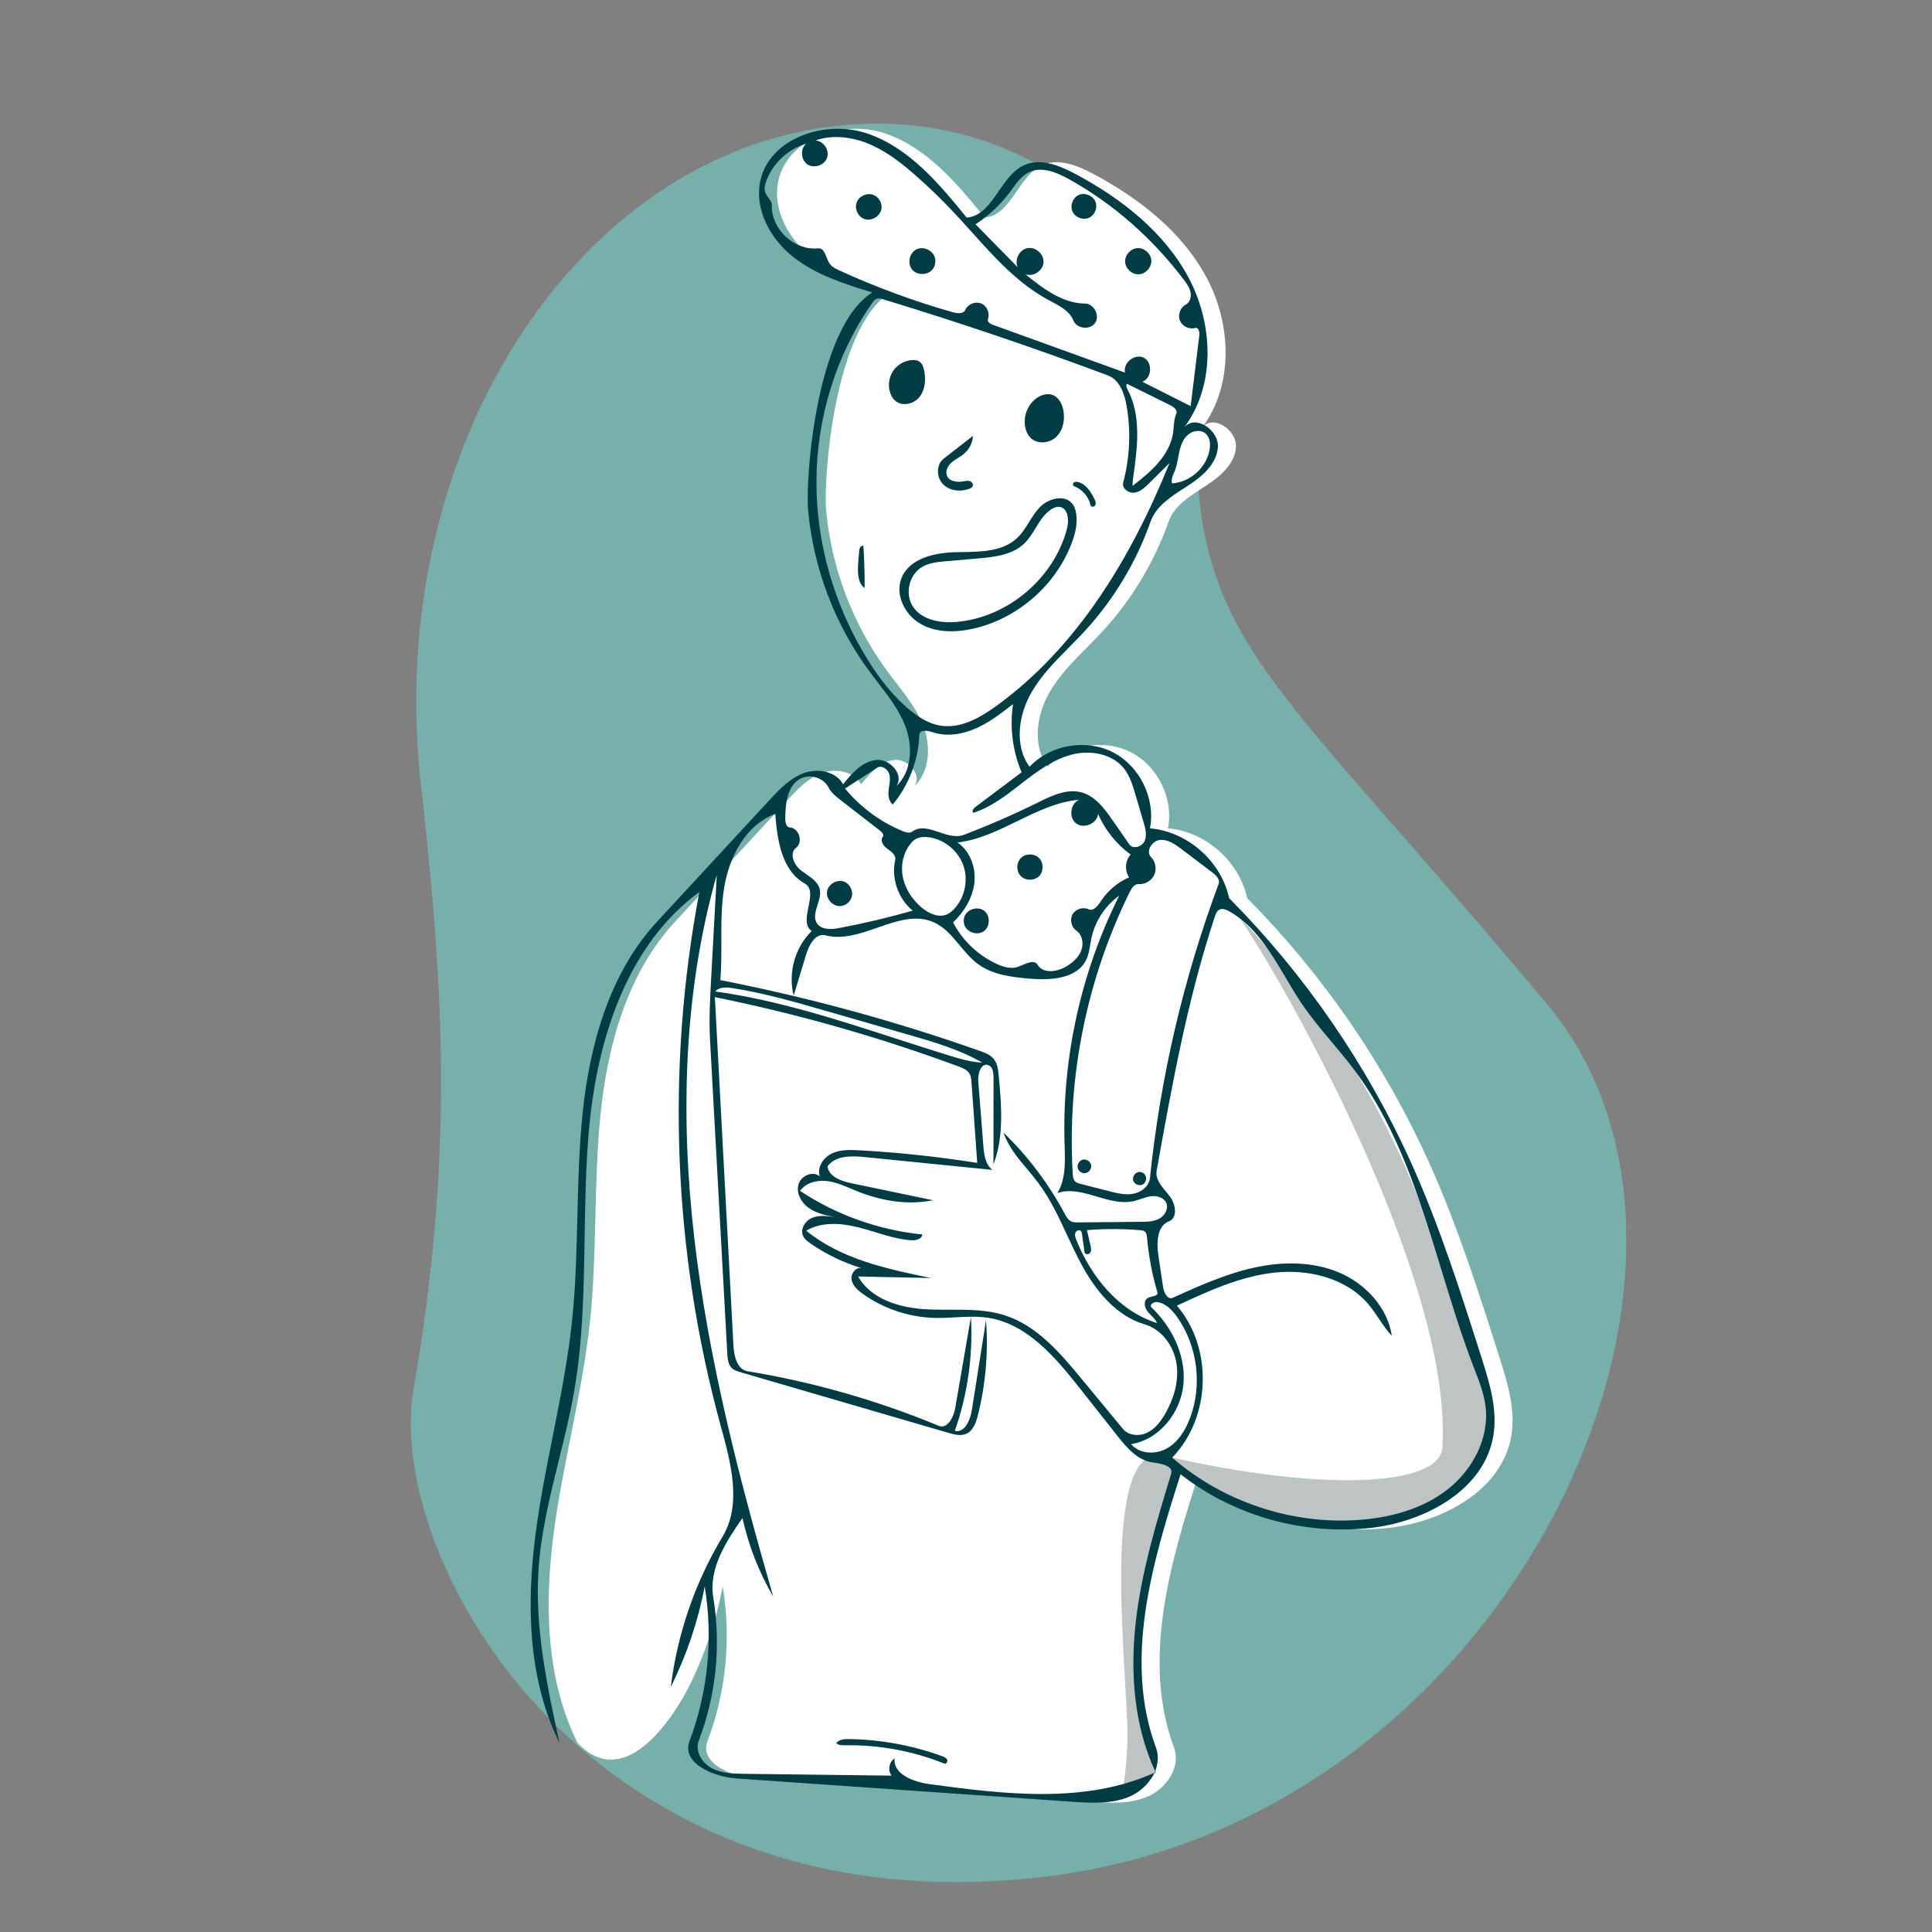 <svg width="250" height="250" viewBox="0 0 250 250" fill="none" xmlns="http://www.w3.org/2000/svg">
<rect x="0" y="0" width="250" height="250" fill="#808080" stroke="none"/>
<g id="Illustration/Order Placed">
<path id="Blob" fill-rule="evenodd" clip-rule="evenodd" d="M154.803 51.527C155.195 36.988 136.795 12.169 106.651 16.494C73.647 21.228 49.7 59.15 54.471 101.534L54.653 103.162C57.581 129.635 58.56 150.489 53.5 179.853C49.717 201.808 76.619 250.414 136.129 242.725C195.639 235.035 228.327 163.677 200.244 130.007C162.735 85.034 153.946 83.347 154.803 51.527Z" fill="#77B0AA"/>
<path id="Path" fill-rule="evenodd" clip-rule="evenodd" d="M119.462 93.914C118.441 91.286 116.507 89.141 114.833 86.873C110.356 80.809 107.58 73.504 106.9 65.998C106.537 61.991 107.916 42.434 115.205 37.846C111.606 36.738 107.916 35.582 104.964 33.245C102.012 30.907 99.924 27.085 100.718 23.404C101.92 17.834 109.155 15.442 114.552 17.273C119.949 19.104 123.831 23.736 127.423 28.161C130.857 27.871 131.71 22.811 134.847 21.382C136.963 20.419 139.423 21.407 141.474 22.501C147.444 25.686 153.035 30.052 156.192 36.037C159.348 42.021 159.622 49.833 155.6 55.274C157.065 53.597 160.101 55.683 159.927 57.903C159.754 60.123 157.792 61.734 155.92 62.94C154.048 64.145 151.955 65.395 151.215 67.496C149.353 72.784 146.394 77.682 142.581 81.791C140.251 84.302 137.576 86.561 135.848 89.518C134.12 92.475 133.542 96.45 135.558 99.219C138.238 96.366 142.858 95.564 146.343 97.346C149.828 99.128 151.882 103.343 151.139 107.186C155.995 107.603 160.358 111.45 161.379 116.216C171.225 126.141 179.268 137.851 184.998 150.603C188.635 158.698 191.336 167.176 194.028 175.632C195.082 178.94 196.148 182.406 195.561 185.829C194.37 192.779 186.83 196.873 179.827 197.696C171.108 198.72 162.022 196.177 155.102 190.774C151.406 202.269 147.716 214.826 151.918 226.146C152.818 228.57 151.018 231.324 148.667 232.401C146.317 233.478 143.611 233.321 141.031 233.142C126.572 232.139 112.113 231.137 97.654 230.135C94.624 229.925 90.482 228.142 91.554 225.301C93.949 218.955 94.634 211.973 93.516 205.283C92.664 209.789 91.186 214.175 89.137 218.278C89.137 218.278 81.92 233.142 74.722 225.514C70.62 217.225 70.443 207.519 71.654 198.35C72.865 189.181 75.368 180.209 76.347 171.012C77.299 162.053 76.793 152.987 77.725 144.026C78.657 135.064 81.232 125.887 87.349 119.271C92.189 114.037 97.028 108.803 101.868 103.569C103.171 102.16 104.544 100.702 106.346 100.041C108.148 99.38 110.503 99.801 111.43 101.481C112.572 100.06 113.909 98.528 115.722 98.338C117.536 98.148 119.428 100.37 118.264 101.773C120.351 99.878 120.483 96.541 119.462 93.914Z" fill="white"/>
<path id="Path_2" fill-rule="evenodd" clip-rule="evenodd" d="M158.045 116.216C167.892 126.141 175.934 137.851 181.664 150.603C185.301 158.698 188.002 167.176 190.695 175.632C191.749 178.94 192.815 182.406 192.228 185.829C191.036 192.779 183.497 196.873 176.494 197.696C167.774 198.72 159.248 195.646 152.328 190.243C148.631 201.739 144.382 214.826 148.584 226.146C148.965 227.172 149.959 228.332 149.535 229.324C148.958 230.676 146.69 231.779 145.334 232.401C144.977 232.564 145.93 229.183 145.888 224.219C145.818 215.772 142.276 186.426 150.613 188.365C170.973 193.1 186.324 192.366 186.646 187.315C188.28 161.671 157.024 111.45 158.045 116.216Z" fill="#BEC4C4"/>
<path id="Combined Shape" fill-rule="evenodd" clip-rule="evenodd" d="M117.128 93.914C116.328 91.854 114.966 90.09 113.608 88.332C113.234 87.847 112.861 87.363 112.499 86.873C108.023 80.809 105.247 73.504 104.567 65.998C104.204 61.991 105.582 42.434 112.871 37.846C109.273 36.738 105.582 35.582 102.631 33.245C99.679 30.907 97.59 27.085 98.384 23.404C99.587 17.834 106.822 15.442 112.218 17.273C117.615 19.104 121.497 23.736 125.089 28.161C126.981 28.001 128.089 26.394 129.228 24.744C130.156 23.398 131.104 22.024 132.513 21.382C134.629 20.419 137.089 21.407 139.141 22.501C145.11 25.686 150.702 30.052 153.858 36.037C157.015 42.021 157.288 49.833 153.266 55.274C154.731 53.597 157.767 55.683 157.594 57.903C157.42 60.123 155.459 61.734 153.587 62.94C153.487 63.004 153.387 63.068 153.286 63.133C151.495 64.281 149.582 65.507 148.882 67.496C147.019 72.784 144.061 77.682 140.247 81.791C139.627 82.459 138.983 83.109 138.338 83.76L138.338 83.76C136.561 85.554 134.782 87.348 133.514 89.518C131.786 92.475 131.209 96.45 133.225 99.219C135.905 96.366 140.525 95.564 144.01 97.346C147.495 99.128 149.549 103.343 148.805 107.186C153.661 107.603 158.024 111.45 159.045 116.216C168.892 126.141 176.934 137.851 182.664 150.603C186.301 158.698 189.002 167.176 191.695 175.632C192.748 178.94 193.815 182.406 193.228 185.829C192.036 192.779 184.497 196.873 177.494 197.696C168.774 198.72 159.689 196.177 152.769 190.774C149.072 202.269 145.382 214.826 149.584 226.146C149.956 227.148 149.867 228.206 149.468 229.179C146.732 223.233 146.231 216.446 146.963 209.939C147.7 203.379 149.629 197.019 151.549 190.703C151.868 189.655 150.204 189.379 149.12 189.23C147.194 188.966 145.796 187.325 144.592 185.8L139.694 179.596C136.534 175.592 132.89 171.295 127.848 170.52C126.45 170.305 125.035 170.383 123.618 170.461C122.755 170.509 121.891 170.557 121.029 170.538C117.683 170.467 114.366 169.365 111.642 167.421C110.989 166.955 110.326 166.371 110.192 165.58C110.061 164.807 110.759 163.901 111.501 164.098L111.553 164.114L111.533 164.107C111.522 164.104 111.511 164.101 111.501 164.098C109.14 163.386 106.893 162.302 104.866 160.897C104.492 160.639 104.112 160.351 103.919 159.94C103.503 159.05 104.192 157.961 105.099 157.586C106.006 157.21 107.033 157.347 108.004 157.49C106.846 157.255 105.651 157.005 104.68 156.33C103.709 155.655 103.014 154.437 103.314 153.294C103.615 152.15 105.191 151.443 106.079 152.223C105.692 151.068 106.532 149.789 107.631 149.266C108.73 148.742 110.004 148.783 111.22 148.85C116.322 149.132 121.409 149.676 126.454 150.481L125.715 140.101C125.685 139.678 125.649 139.235 125.419 138.878C125.125 138.42 124.581 138.202 124.071 138.013C113.801 134.209 103.236 131.201 92.502 129.027L94.906 174.078C94.98 175.459 95.365 177.211 96.73 177.436C105.21 178.832 113.529 181.207 121.468 184.5C122.583 184.963 123.398 183.402 123.604 182.212L125.638 170.422C125.92 175.406 125.207 180.445 123.553 185.154C124.818 185.452 125.55 183.78 125.753 182.496L127.59 170.845C127.903 174.975 127.542 179.156 126.525 183.171C126.292 184.093 125.937 185.113 125.075 185.514C124.345 185.854 123.49 185.634 122.718 185.408L95.855 177.575C95.433 177.451 94.992 177.318 94.679 177.009C94.213 176.549 94.149 175.831 94.113 175.177L91.878 134.555C91.733 131.922 91.877 129.282 92.021 126.649L92.757 113.163C88.434 128.394 88.025 144.539 89.847 160.266C91.668 175.994 95.669 191.384 100.053 206.598C98.209 203.443 96.862 199.998 96.077 196.429C93.933 199.498 91.683 202.996 92.294 206.689C93.322 212.892 92.667 219.365 90.418 225.236C89.904 226.575 90.827 228.12 92.09 228.799C93.353 229.478 94.85 229.512 96.284 229.53L115.372 229.767C114.846 229.098 115.036 227.989 115.755 227.535C115.562 229.609 118.223 230.586 120.288 230.867C130.041 232.193 140.409 233.437 149.373 229.398C148.775 230.687 147.64 231.802 146.334 232.401C143.983 233.478 141.277 233.321 138.698 233.142L95.321 230.135C92.291 229.925 88.148 228.142 89.221 225.301C91.616 218.955 92.3 211.973 91.183 205.283C90.33 209.789 88.852 214.175 86.804 218.278C87.644 211.428 89.941 204.759 93.497 198.844C96.029 194.634 94.57 189.276 93.27 184.539C87.114 162.109 86.159 138.268 90.503 115.418C81.233 122.194 77.363 134.219 76.263 145.649C75.803 150.428 75.727 155.24 75.651 160.049C75.546 166.742 75.44 173.429 74.3 180.013C73.779 183.021 73.044 185.994 72.31 188.964C71.15 193.657 69.991 198.345 69.68 203.158C69.194 210.675 70.796 218.152 72.389 225.514C68.287 217.225 68.11 207.519 69.321 198.35C69.876 194.142 70.704 189.975 71.532 185.81C72.508 180.898 73.484 175.988 74.013 171.012C74.493 166.5 74.603 161.961 74.713 157.421C74.821 152.948 74.929 148.474 75.391 144.026C76.323 135.064 78.899 125.887 85.016 119.271L99.534 103.569C100.837 102.16 102.211 100.702 104.013 100.041C105.815 99.38 108.17 99.801 109.097 101.481C110.239 100.06 111.576 98.528 113.389 98.338C115.202 98.148 117.095 100.37 115.931 101.773C118.017 99.878 118.149 96.541 117.128 93.914ZM149.373 229.398C149.406 229.326 149.438 229.253 149.468 229.179C149.49 229.228 149.513 229.276 149.535 229.324C149.481 229.349 149.427 229.373 149.373 229.398ZM192.237 182.027C192.728 186.12 190.533 190.235 187.277 192.764C184.02 195.293 179.851 196.404 175.738 196.686C167.078 197.281 158.227 194.312 151.677 188.616C156.705 183.462 156.986 174.409 152.287 168.954C156.329 167.073 160.463 165.166 164.895 164.679C169.327 164.192 174.191 165.368 177.072 168.771C177.565 169.352 177.991 169.987 178.416 170.62C178.939 171.399 179.461 172.177 180.105 172.855C179.547 169.165 176.671 166.083 173.228 164.643C169.784 163.204 165.867 163.236 162.224 164.046C158.581 164.856 155.149 166.4 151.747 167.935C151.101 168.226 150.617 167.295 150.511 166.594L149.902 162.527C149.65 160.851 149.677 158.657 151.256 158.042C152.442 157.579 152.131 155.77 151.346 154.768C151.215 154.6 151.074 154.431 150.932 154.261C150.225 153.414 149.483 152.525 149.67 151.482C151.66 140.403 153.661 129.28 157.202 118.596C157.312 118.265 157.445 117.906 157.747 117.732C158.155 117.495 158.67 117.7 159.08 117.931C162.397 119.806 164.38 123.155 166.358 126.497C167.056 127.676 167.754 128.855 168.509 129.968C169.675 131.684 171.01 133.272 172.346 134.862L172.346 134.862L172.346 134.862L172.346 134.862L172.346 134.862L172.346 134.862L172.346 134.862L172.346 134.862L172.346 134.862L172.346 134.862L172.347 134.862L172.347 134.863L172.347 134.863L172.347 134.863L172.347 134.863C173.339 136.043 174.331 137.224 175.254 138.457C180.945 146.059 183.736 155.202 186.533 164.364C187.81 168.544 189.087 172.727 190.641 176.771C190.704 176.935 190.768 177.099 190.831 177.263L190.831 177.263C191.433 178.815 192.039 180.378 192.237 182.027ZM147.654 158.103C148.466 158.095 149.316 158.077 150.027 157.685C150.737 157.293 151.24 156.395 150.911 155.652C150.599 154.948 149.699 154.694 148.935 154.794C148.492 154.852 148.069 154.996 147.645 155.141L147.645 155.141L147.645 155.141L147.644 155.141L147.644 155.142L147.644 155.142L147.643 155.142L147.643 155.142L147.643 155.142L147.642 155.142L147.642 155.142L147.642 155.142L147.642 155.142L147.641 155.142L147.641 155.142C147.335 155.247 147.028 155.352 146.713 155.424C145.14 155.784 143.534 155.31 141.937 154.838C140.207 154.327 138.488 153.82 136.832 154.377C137.903 152.603 137.833 150.41 137.766 148.326C137.762 148.217 137.759 148.108 137.755 148C137.415 136.932 139.871 125.79 144.832 115.891C143 117.201 141.686 119.214 141.224 121.418C141.169 121.68 141.125 121.945 141.082 122.211C140.969 122.893 140.857 123.575 140.556 124.192C139.336 126.696 135.89 126.881 133.117 126.631C130.844 126.426 128.462 126.127 126.611 124.793C125.682 124.123 124.935 123.225 124.191 122.331L124.191 122.331C123.202 121.141 122.219 119.96 120.827 119.341C118.517 118.313 116.049 119.17 113.552 120.036C111.296 120.819 109.016 121.61 106.808 121.027C105.564 120.699 104.704 122.227 104.33 123.458L102.703 128.823C101.944 125.89 102.871 122.582 105.044 120.471C104.113 119.861 104.364 118.608 104.612 117.368C104.863 116.111 105.112 114.868 104.128 114.318C101.159 112.657 100.572 108.712 100.318 105.319C96.541 106.714 94.386 110.797 93.722 114.769C93.33 117.11 93.335 119.486 93.339 121.864C93.342 123.521 93.345 125.179 93.215 126.827C104.604 129.057 115.83 132.119 126.773 135.983C127.443 136.219 128.147 136.483 128.594 137.035C129.075 137.629 129.164 138.439 129.235 139.2C129.592 143.048 129.93 147.055 128.553 150.666L128.564 139.413C128.565 138.79 128.459 138.01 127.866 137.819C126.943 137.522 126.511 138.931 126.587 139.898L127.245 148.263C127.336 149.408 127.502 150.698 128.423 151.384L111.865 149.721C110.145 149.548 108.084 149.519 107.078 150.925C107.244 152.27 108.852 152.834 110.178 153.111L120.718 155.308C117.42 155.99 113.953 155.379 110.833 154.111C110.596 154.015 110.359 153.915 110.123 153.814L110.123 153.814C109.135 153.395 108.143 152.975 107.084 152.835C105.771 152.662 104.288 153.019 103.525 154.102C108.241 157.221 113.722 159.174 119.347 159.74C119.313 160.35 118.499 160.533 117.889 160.488C116.303 160.373 114.777 159.908 113.249 159.442L113.249 159.441C112.54 159.225 111.831 159.009 111.115 158.828C108.857 158.255 106.326 158.066 104.322 159.253C108.833 162.932 114.782 164.211 120.485 165.377L111.041 165.175C112.711 168.148 116.459 169.242 119.863 169.423C120.87 169.476 121.886 169.475 122.901 169.473C125.32 169.47 127.736 169.467 130.022 170.202C134.171 171.537 137.177 175.058 139.952 178.419L145.305 184.899C146.035 185.783 147.426 185.881 148.457 185.381C149.488 184.882 150.216 183.918 150.786 182.924C151.92 180.949 152.594 178.63 152.228 176.383C151.862 174.135 150.312 172.012 148.126 171.371C144.373 170.27 141.708 166.934 139.866 163.484C139.234 162.299 138.666 161.077 138.098 159.855C137.012 157.519 135.927 155.185 134.396 153.122C133.937 152.504 133.437 151.907 132.938 151.311L132.937 151.311C131.702 149.838 130.468 148.366 129.856 146.563C133.001 149.605 135.67 153.139 137.736 156.996C137.96 157.414 138.207 157.865 138.64 158.059C138.917 158.184 139.232 158.183 139.536 158.18L147.654 158.103ZM146.788 63.751C147.548 63.652 148.149 63.082 148.692 62.541L151.336 59.912C146.452 72.014 139.477 83.716 128.904 91.366C126.757 92.92 124.206 94.35 121.597 93.884C120.231 93.64 119.005 92.891 117.918 92.027C115.655 90.229 113.865 87.901 112.334 85.449C108.011 78.528 105.61 70.393 105.647 62.233C105.683 54.072 108.179 45.915 112.849 39.223C113.01 38.993 113.19 38.752 113.455 38.66C113.724 38.567 114.019 38.65 114.291 38.733C124.081 41.708 133.776 44.992 143.36 48.577C144.877 49.144 145.508 50.93 145.784 52.526C146.352 55.813 146.2 59.223 145.343 62.447C145.147 63.187 146.028 63.849 146.788 63.751ZM140.401 39.282C141.556 39.292 142.361 40.837 141.708 41.789C141.056 42.742 139.325 42.549 138.898 41.476C138.419 40.272 137.185 39.619 136.021 39.003L136.02 39.002L136.019 39.002L136.019 39.002C135.896 38.937 135.774 38.872 135.653 38.807C131.739 36.699 128.731 33.352 125.737 30.021L125.737 30.021C124.951 29.147 124.167 28.274 123.367 27.425C121.848 25.812 120.255 24.269 118.595 22.803C116.774 21.194 114.841 19.659 112.611 18.694C110.381 17.729 107.803 17.377 105.508 18.175C106.542 18.228 107.352 19.406 107.031 20.39C106.709 21.374 105.36 21.847 104.495 21.279C103.629 20.712 103.526 19.286 104.3 18.599C101.953 19.294 99.982 21.15 99.146 23.45C98.981 23.904 98.859 24.405 99.01 24.864C99.095 25.122 99.261 25.352 99.426 25.579C99.659 25.899 99.888 26.215 99.877 26.599C99.793 29.674 102.804 32.459 105.863 32.135C106.462 32.071 106.704 32.669 106.954 33.288C107.074 33.584 107.195 33.885 107.359 34.122C107.651 34.544 108.138 34.78 108.606 34.993C113.354 37.165 118.268 38.977 123.29 40.406C123.872 40.572 124.669 40.641 124.915 40.088C125.247 39.347 126.209 38.962 126.96 39.271C127.711 39.579 128.125 40.529 127.84 41.289C127.712 41.63 128.131 41.906 128.474 42.03L145.582 48.216C145.266 46.949 146.875 45.691 148.028 46.302C149.181 46.913 149.043 48.95 147.818 49.4L154.071 52.553L155.194 43.377C155.246 42.949 155.075 42.311 154.661 42.434C153.894 42.661 152.989 42.227 152.686 41.486C152.383 40.746 152.724 39.803 153.431 39.427C153.975 39.138 154.177 38.425 154.057 37.821C153.937 37.217 153.565 36.698 153.194 36.207C149.178 30.891 144.091 26.365 138.257 23.149C136.693 22.287 134.797 21.51 133.181 22.27C132.246 22.709 131.617 23.575 131.002 24.421C130.904 24.555 130.806 24.689 130.708 24.821C129.478 26.471 127.956 27.901 126.233 29.027L131.685 34.573C131.234 33.6 131.92 32.289 132.977 32.104C134.033 31.92 135.123 32.921 135.029 33.989C134.934 35.058 133.686 35.853 132.678 35.486C134.954 37.325 137.474 39.256 140.401 39.282ZM147.34 114.402C148.169 114.463 149.01 113.965 149.356 113.21C149.702 112.455 149.529 111.493 148.942 110.905C148.209 110.171 149.058 108.799 150.09 108.693C151.123 108.586 152.061 109.246 152.888 109.872L156.877 112.892C157.36 113.258 157.903 113.805 157.691 114.374C153.136 126.624 150.141 139.454 148.803 152.456C148.694 153.51 147.679 154.286 146.636 154.474C145.594 154.663 144.529 154.399 143.502 154.136L139.833 153.197C139.583 153.133 139.322 153.063 139.137 152.885C138.872 152.63 138.831 152.227 138.809 151.86C138.064 139.339 140.639 126.637 146.202 115.395C146.44 114.915 146.805 114.363 147.34 114.402ZM139.257 106.549C138.265 105.8 138.492 103.971 139.639 103.488C136.801 103.733 134.213 104.998 131.622 106.264C129.123 107.485 126.621 108.707 123.892 109.016C125.532 110.129 126.306 112.262 126.084 114.231C125.861 116.2 124.758 117.994 123.325 119.362C124.552 121.713 126.579 123.636 128.991 124.739C129.841 125.127 130.814 125.417 131.699 125.118C131.892 125.052 132.099 124.965 132.308 124.876C133.072 124.552 133.882 124.209 134.265 124.846C134.985 126.04 136.821 125.766 138.012 125.041C138.826 124.547 139.583 123.876 139.918 122.985C140.253 122.093 140.054 120.955 139.271 120.413C138.621 119.963 138.402 118.991 138.797 118.306C139.192 117.621 140.142 117.322 140.858 117.659C141.483 117.954 142.068 117.22 142.441 116.639C143.319 115.271 144.613 114.174 146.107 113.531C145.509 112.652 145.593 111.37 146.3 110.576C144.473 109.241 143.007 107.415 142.096 105.343C141.947 106.578 140.25 107.298 139.257 106.549ZM115.055 101.767C115.033 101.915 115.01 102.062 114.993 102.209C114.91 102.891 114.984 103.685 115.531 104.101C117.617 101.572 118.844 98.346 118.964 95.07C118.988 94.415 119.981 94.51 120.599 94.725C122.425 95.361 124.474 95.044 126.245 94.268C128.016 93.493 129.562 92.292 131.087 91.103C130.64 94.074 131.029 97.165 132.197 99.933L126.169 104.46C125.93 104.639 125.707 105.049 125.98 105.168C128.264 104.428 130.204 102.921 132.103 101.446L132.281 101.308C134.238 99.79 136.286 98.267 138.683 97.646C141.08 97.025 143.933 97.515 145.461 99.464C146.214 100.424 146.574 101.627 146.919 102.798L147.987 106.424C148.218 107.21 148.445 108.076 148.112 108.825C147.779 109.574 146.607 109.942 146.139 109.27L143.953 106.125C142.912 104.627 141.731 103.027 139.973 102.54C138.055 102.01 136.077 102.968 134.293 103.851C131.167 105.398 127.967 106.795 124.708 108.034C123.705 108.415 122.594 108.043 121.506 107.679C120.268 107.265 119.061 106.861 118.083 107.591C117.719 107.861 117.206 107.713 116.787 107.54C113.908 106.351 111.328 104.443 109.348 102.037L113.494 99.344C114.071 98.97 114.872 99.507 115.068 100.166C115.221 100.683 115.138 101.227 115.055 101.767ZM118.104 117.835C116.217 116.292 115.305 113.648 115.84 111.27C115.976 110.665 115.348 110.197 114.84 109.843C114.333 109.488 113.83 108.796 114.222 108.316C114.433 108.057 114.145 107.695 113.881 107.491L108.808 103.558C108.199 103.086 107.571 102.591 107.22 101.906C106.585 100.667 104.889 100.108 103.642 100.727C101.87 101.605 101.623 103.986 101.614 105.963C101.612 106.429 101.743 107.047 102.208 107.074C103.397 107.141 103.96 108.987 103.01 109.706C102.081 110.411 102.744 111.938 103.669 112.649C103.871 112.804 104.087 112.953 104.304 113.102L104.304 113.102C105.082 113.638 105.874 114.183 106.076 115.072C106.227 115.734 106.004 116.435 105.786 117.12C105.514 117.977 105.249 118.808 105.734 119.505C106.328 120.358 107.595 120.275 108.617 120.083C111.812 119.484 114.98 118.734 118.104 117.835ZM140.652 159.177C142.952 158.992 145.267 158.996 147.566 159.191C147.759 159.207 147.962 159.229 148.117 159.345C148.355 159.523 148.398 159.857 148.425 160.154C148.645 162.59 149.108 165.005 149.804 167.349C149.696 167.637 149.389 167.707 149.069 167.779C148.861 167.826 148.647 167.875 148.48 167.986C147.941 168.344 148.098 169.201 148.499 169.71C148.64 169.889 148.804 170.053 148.968 170.217C149.267 170.517 149.565 170.815 149.72 171.203C144.788 169.658 141.193 165.241 139.272 160.443C139.156 160.152 139.044 159.828 139.149 159.533C139.255 159.238 139.69 159.065 139.89 159.306C139.968 159.401 139.988 159.53 140.005 159.653L140.341 162.05C140.385 162.363 140.898 162.367 141.072 162.102C141.246 161.838 141.181 161.49 141.111 161.182L140.652 159.177ZM124.665 112.009C124.002 110.1 122.217 108.629 120.217 108.343C119.485 108.238 118.66 108.313 118.135 108.834C116.983 109.981 116.528 111.73 116.798 113.333C117.069 114.936 118.01 116.383 119.251 117.433C120.178 118.218 121.486 118.812 122.587 118.299C122.914 118.146 123.194 117.905 123.444 117.643C124.837 116.179 125.327 113.919 124.665 112.009ZM146.648 61.656C147.192 57.87 147.697 53.787 145.91 50.405C145.786 50.17 145.657 49.86 145.835 49.663L151.447 52.443C151.892 52.663 152.419 53.09 152.212 53.541C151.97 54.069 151.924 54.651 151.878 55.234C151.859 55.481 151.839 55.727 151.805 55.97C151.598 57.437 150.836 58.78 149.869 59.902C148.903 61.024 147.733 61.95 146.572 62.87C146.532 62.465 146.59 62.058 146.648 61.656ZM152.298 170.389C151.654 169.482 150.793 168.594 149.687 168.484C149.26 168.441 148.686 168.875 148.996 169.171C151.675 171.733 153.47 175.398 153.138 179.09C152.806 182.782 150.021 186.306 146.357 186.868C147.441 188.155 149.508 188.255 150.977 187.434C152.446 186.614 153.39 185.085 153.986 183.512C155.612 179.217 154.957 174.132 152.298 170.389ZM94.79 127.861C98.855 128.498 102.821 129.641 106.774 130.781L117.546 133.887C120.825 134.833 124.14 135.794 127.097 137.497C125.694 137.446 124.331 137.045 122.989 136.635C120.616 135.91 118.251 135.144 115.885 134.377C108.211 131.892 100.532 129.404 92.559 128.297C93.069 127.688 94.005 127.738 94.79 127.861ZM153.688 56.283C153.071 56.838 152.776 57.664 152.599 58.475C152.547 58.713 152.503 58.953 152.459 59.193C152.353 59.771 152.247 60.349 152.031 60.893C151.996 60.983 151.957 61.073 151.918 61.163C151.724 61.619 151.523 62.09 151.668 62.55C153.995 62.4 156.1 60.526 156.517 58.232C156.657 57.462 156.574 56.557 155.964 56.067C155.318 55.547 154.305 55.729 153.688 56.283ZM141.776 26.168C142.044 26.928 141.64 27.86 140.902 28.185C140.165 28.509 139.204 28.176 138.825 27.465C138.408 26.683 138.789 25.583 139.601 25.226C140.413 24.869 141.481 25.332 141.776 26.168ZM114.079 26.885C114.125 26.194 113.691 25.497 113.051 25.234C112.236 24.898 111.188 25.345 110.866 26.165C110.543 26.985 111.006 28.025 111.831 28.334C112.8 28.698 114.01 27.918 114.079 26.885ZM145.592 33.844C145.615 34.718 146.417 35.498 147.292 35.495C148.219 35.493 149.046 34.601 148.978 33.676C148.914 32.804 148.076 32.063 147.203 32.107C146.33 32.15 145.569 32.97 145.592 33.844ZM120.668 34.859C120.034 35.652 118.651 35.654 118.014 34.863C117.378 34.073 117.675 32.721 118.585 32.271C119.494 31.821 120.749 32.404 120.992 33.389C121.116 33.894 120.993 34.453 120.668 34.859ZM115.527 48.065C114.991 48.903 114.876 49.997 115.227 50.928C115.358 51.274 115.552 51.6 115.827 51.846C116.712 52.633 118.224 52.3 118.969 51.38C119.713 50.459 119.816 49.16 119.596 47.997C119.509 47.533 119.347 47.038 118.952 46.781C118.676 46.602 118.33 46.57 118.002 46.593C117.009 46.664 116.064 47.227 115.527 48.065ZM133.341 56.644C133.049 56.345 132.856 55.96 132.736 55.559C132.292 54.074 132.917 52.334 134.205 51.472C134.788 51.081 135.539 50.865 136.198 51.103C137.006 51.396 137.45 52.278 137.603 53.124C137.823 54.334 137.559 55.691 136.668 56.539C135.777 57.387 134.202 57.523 133.341 56.644ZM111.023 73.341C111.053 72.593 111.114 71.846 111.205 71.103C111.237 70.846 111.46 70.625 111.718 70.595C111.837 72.427 111.892 74.263 111.884 76.099C111.074 75.505 110.984 74.344 111.023 73.341ZM141.122 65.387C140.879 64.273 140.042 63.308 138.975 62.907C138.796 62.841 138.804 62.555 138.954 62.437C139.104 62.32 139.318 62.332 139.503 62.377C140.519 62.625 141.146 63.621 141.611 64.557C141.733 64.805 141.854 65.094 141.746 65.348C141.638 65.603 141.181 65.657 141.122 65.387ZM122.56 227.704C122.453 227.463 122.182 227.348 121.934 227.258C118.057 225.845 113.94 225.09 109.813 225.036C109.225 225.028 108.538 225.085 108.214 225.576C108.529 225.841 108.982 225.841 109.393 225.835C113.763 225.769 118.143 226.58 122.2 228.206C122.444 228.304 122.667 227.945 122.56 227.704ZM123.96 59.264L123.96 59.264C123.669 59.445 123.379 59.625 123.123 59.852C122.642 60.279 122.294 60.97 122.543 61.563C122.85 62.297 123.838 62.435 124.621 62.294C124.653 62.288 124.686 62.282 124.719 62.276C124.966 62.229 125.219 62.181 125.46 62.247C125.733 62.322 125.972 62.609 125.879 62.876C125.813 63.064 125.617 63.168 125.432 63.241C124.285 63.689 122.855 63.522 122.004 62.632C121.154 61.743 121.133 60.113 122.104 59.358L125.899 56.405C125.86 57.308 125.405 58.177 124.708 58.752C124.475 58.944 124.217 59.104 123.96 59.264L123.96 59.264L123.96 59.264L123.96 59.264L123.96 59.264L123.96 59.264L123.96 59.264L123.96 59.264L123.96 59.264L123.96 59.264L123.96 59.264ZM139.241 66.373C139.476 67.707 139.135 69.076 138.651 70.341C136.568 75.785 131.648 80.052 125.964 81.344C123.677 81.864 121.153 81.895 119.118 80.729C117.082 79.563 115.774 76.941 116.666 74.772C117.714 72.225 120.958 71.511 123.711 71.454C123.952 71.448 124.195 71.445 124.441 71.441C126.995 71.403 129.722 71.363 131.571 69.662C132.229 69.057 132.703 68.295 133.179 67.532C133.579 66.889 133.981 66.245 134.493 65.692C135.614 64.485 137.808 63.907 138.792 65.228C139.039 65.56 139.169 65.966 139.241 66.373ZM138.071 68.405C138.355 67.32 138.23 65.759 137.121 65.595C136.708 65.534 136.297 65.719 135.954 65.957C135.102 66.548 134.555 67.439 134.006 68.335C133.57 69.046 133.132 69.76 132.538 70.33C130.986 71.818 128.664 72.081 126.522 72.267L122.405 72.624C121.355 72.714 120.267 72.817 119.353 73.342C117.636 74.328 117.041 76.85 118.135 78.5C119.319 80.284 121.786 80.671 123.917 80.465C130.485 79.83 136.401 74.79 138.071 68.405ZM140.417 151.803C140.194 151.828 139.961 151.765 139.782 151.63C139.66 151.539 139.563 151.416 139.502 151.276C139.303 150.823 139.571 150.227 140.042 150.075C140.512 149.922 141.079 150.248 141.184 150.731C141.289 151.215 140.909 151.746 140.417 151.803ZM148.032 151.864C147.87 151.722 147.653 151.644 147.437 151.65C146.906 151.666 146.48 152.265 146.639 152.771C146.798 153.278 147.489 153.527 147.934 153.237C148.379 152.947 148.431 152.214 148.032 151.864ZM132.023 113.293C131.471 112.659 131.519 111.592 132.124 111.009C132.729 110.425 133.797 110.417 134.411 110.992C135.066 111.605 135.075 112.777 134.429 113.4C133.782 114.023 132.612 113.971 132.023 113.293ZM124.807 118.585C124.681 118.924 124.67 119.305 124.778 119.65C125.084 120.632 126.441 121.099 127.287 120.514C128.132 119.928 128.172 118.493 127.36 117.861C126.548 117.23 125.167 117.621 124.807 118.585ZM110.206 116.087C110.016 116.716 109.414 117.198 108.759 117.246C107.792 117.316 106.888 116.356 107.017 115.395C107.146 114.434 108.27 113.747 109.185 114.069C109.969 114.346 110.448 115.291 110.206 116.087Z" fill="#003C43"/>
</g>
</svg>
